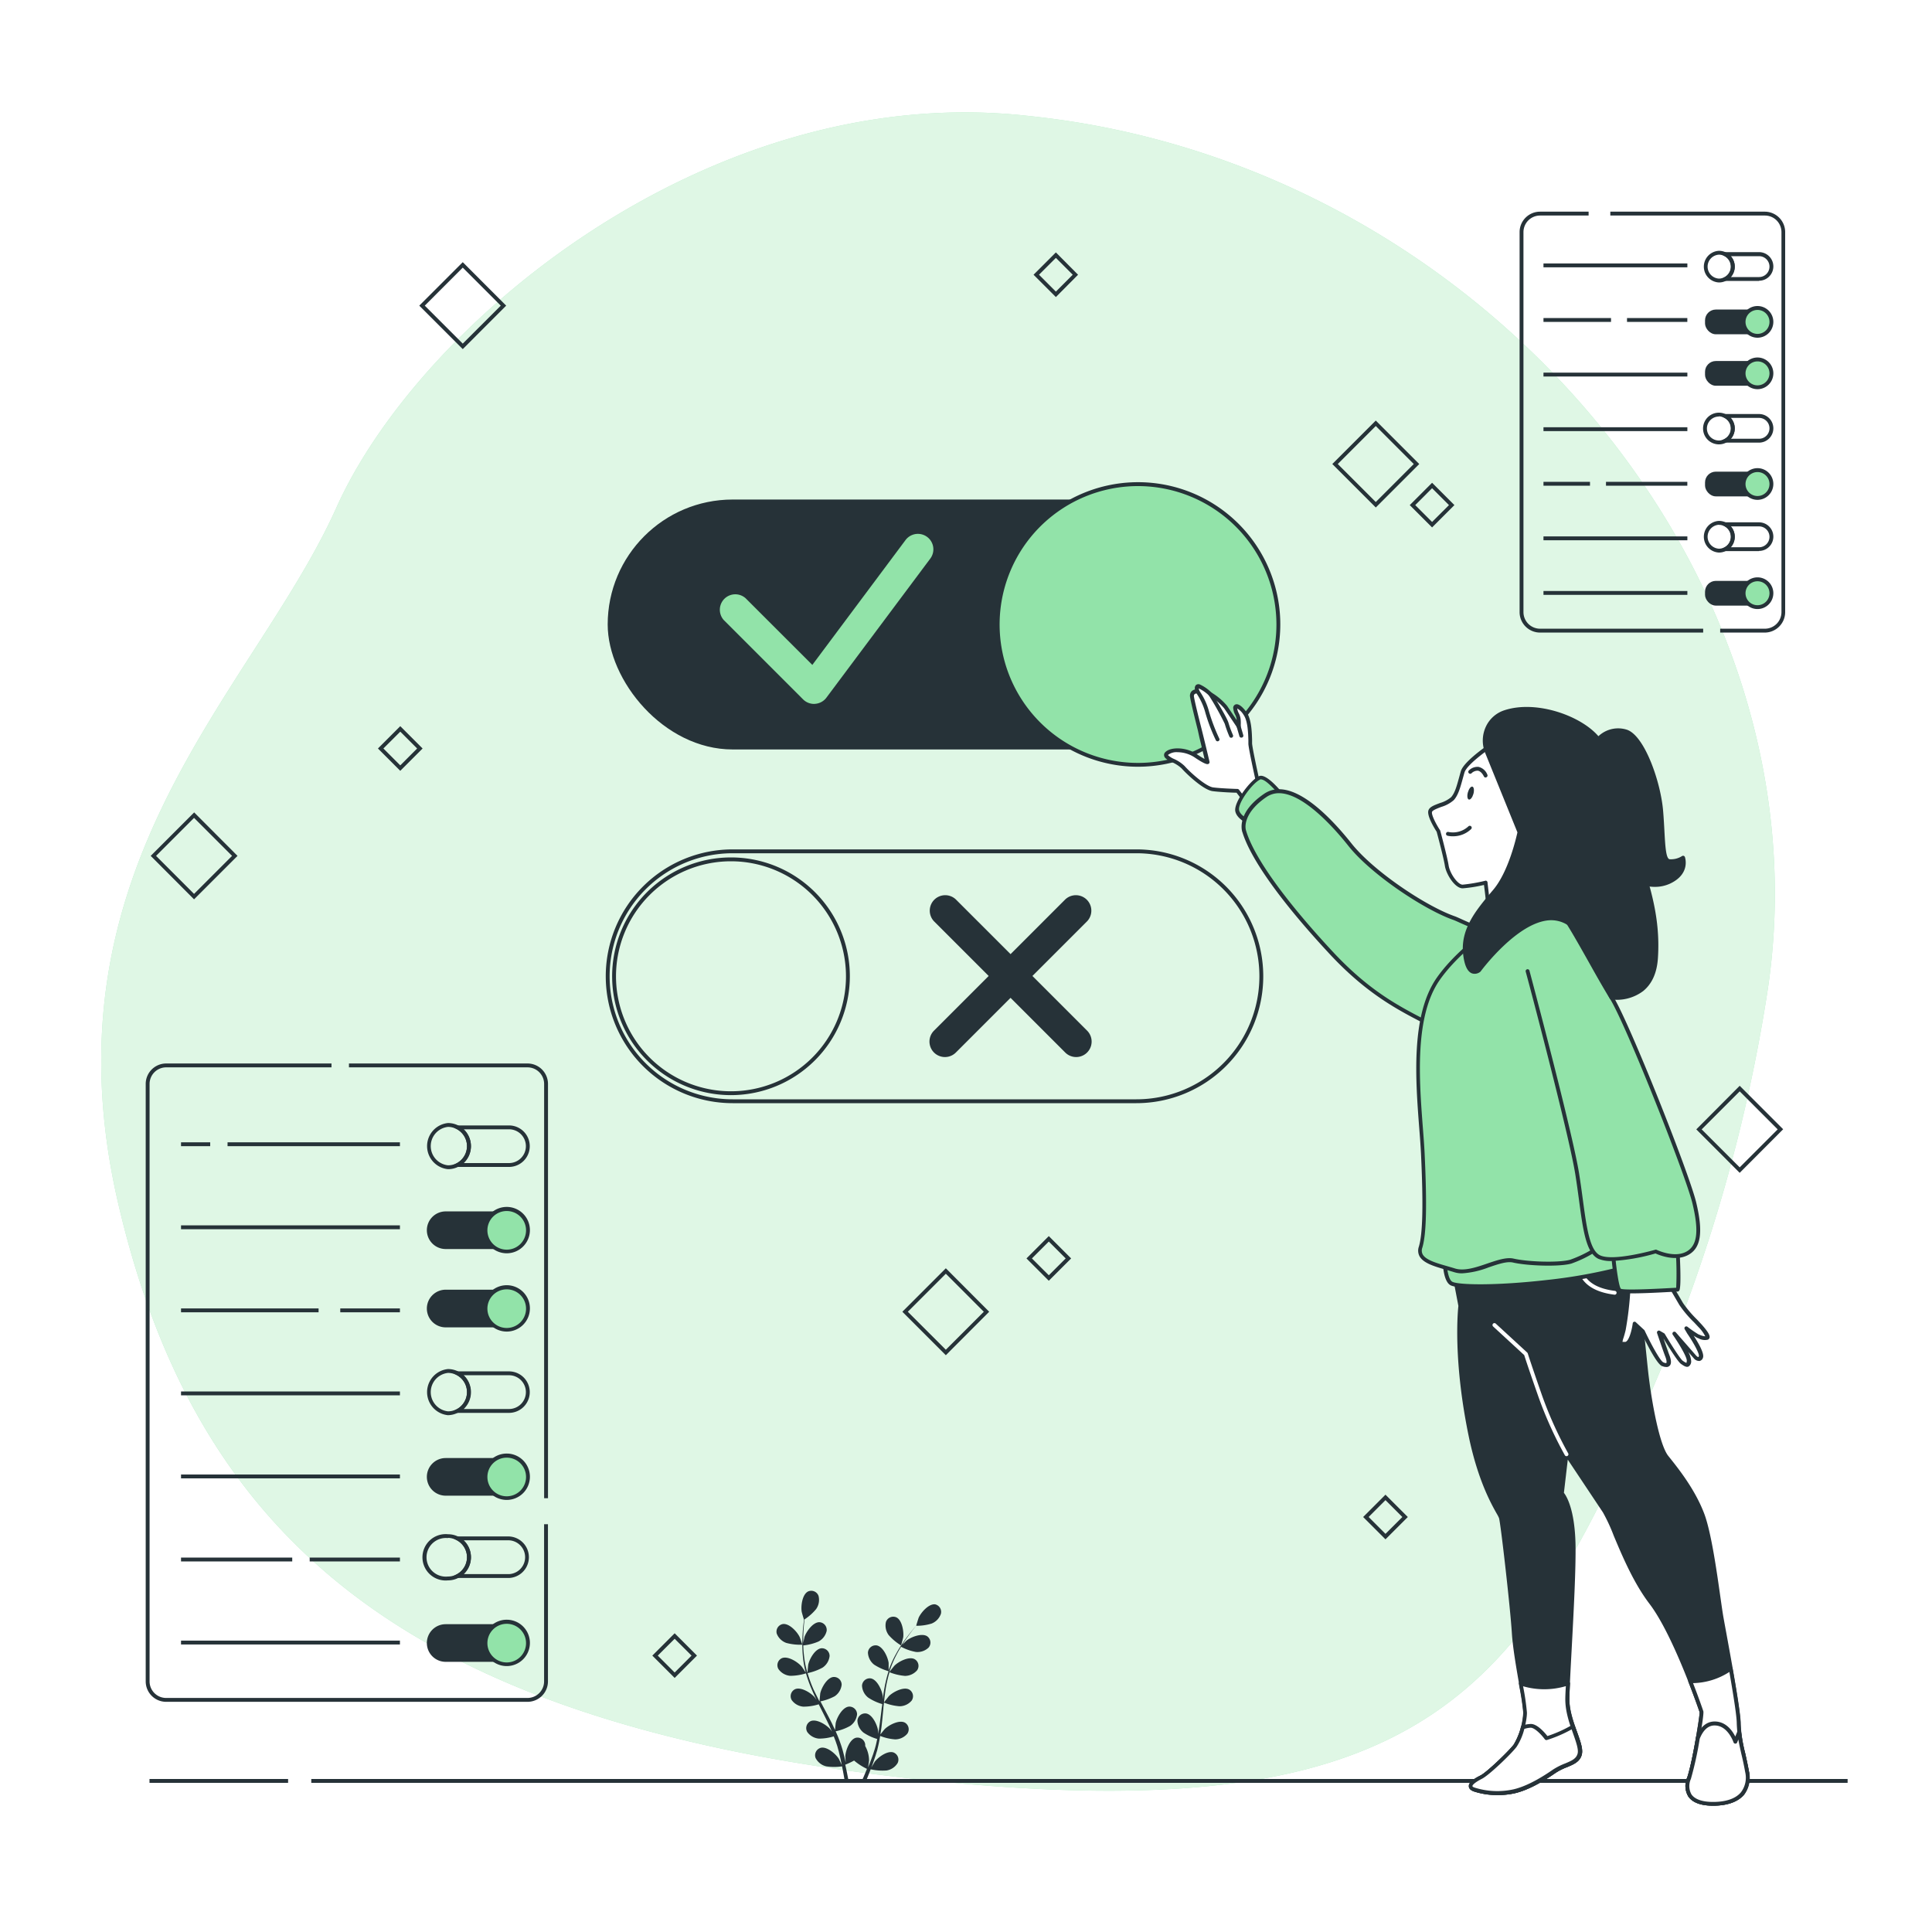<svg class="animated" id="freepik_stories-toggle" xmlns="http://www.w3.org/2000/svg" viewBox="0 0 500 500" version="1.1" xmlns:xlink="http://www.w3.org/1999/xlink" xmlns:svgjs="http://svgjs.com/svgjs"><style>svg#freepik_stories-toggle:not(.animated) .animable {opacity: 0;}svg#freepik_stories-toggle.animated #freepik--button-1--inject-70 {animation: 1.5s Infinite  linear floating;animation-delay: 0s;}svg#freepik_stories-toggle.animated #freepik--Character--inject-70 {animation: 1.5s Infinite  linear wind;animation-delay: 0s;}            @keyframes floating {                0% {                    opacity: 1;                    transform: translateY(0px);                }                50% {                    transform: translateY(-10px);                }                100% {                    opacity: 1;                    transform: translateY(0px);                }            }                    @keyframes wind {                0% {                    transform: rotate( 0deg );                }                25% {                    transform: rotate( 1deg );                }                75% {                    transform: rotate( -1deg );                }            }        </style><g id="freepik--background-simple--inject-70" class="animable" style="transform-origin: 242.764px 246.262px;"><path d="M457.31,257.28C474,150.86,385.17,43.59,268.6,30.27c-1.45-.17-2.9-.32-4.36-.47-81.45-8.09-155.9,54.13-177.18,101.58s-77,92.6-56.35,180.56S107.45,446.75,239,460.62,394.77,436.88,429.69,354.7A420.16,420.16,0,0,0,457.31,257.28Z" style="fill: rgb(146, 227, 169); transform-origin: 242.764px 246.262px;" id="elswhwzb47uz8" class="animable"></path><g id="elpt5et2r7ztr"><path d="M457.31,257.28C474,150.86,385.17,43.59,268.6,30.27c-1.45-.17-2.9-.32-4.36-.47-81.45-8.09-155.9,54.13-177.18,101.58s-77,92.6-56.35,180.56S107.45,446.75,239,460.62,394.77,436.88,429.69,354.7A420.16,420.16,0,0,0,457.31,257.28Z" style="fill: rgb(255, 255, 255); opacity: 0.7; transform-origin: 242.764px 246.262px;" class="animable"></path></g></g><g id="freepik--Floor--inject-70" class="animable" style="transform-origin: 258.425px 460.9px;"><rect x="38.69" y="460.4" width="35.87" height="1" style="fill: rgb(38, 50, 56); transform-origin: 56.625px 460.9px;" id="elopjxgaplri" class="animable"></rect><rect x="80.56" y="460.4" width="397.6" height="1" style="fill: rgb(38, 50, 56); transform-origin: 279.36px 460.9px;" id="elh6ey14z56g" class="animable"></rect></g><g id="freepik--Graphics--inject-70" class="animable" style="transform-origin: 250.24px 249.785px;"><path d="M356.05,131.34,344.8,120.09l11.25-11.25,11.25,11.25Zm-9.84-11.25,9.84,9.83,9.83-9.83-9.83-9.84Z" style="fill: rgb(38, 50, 56); transform-origin: 356.05px 120.09px;" id="elrb8fn1e9vs" class="animable"></path><path d="M119.76,90.35,108.51,79.1l11.25-11.25L131,79.1ZM109.93,79.1l9.83,9.83,9.84-9.83-9.84-9.84Z" style="fill: rgb(38, 50, 56); transform-origin: 119.755px 79.1px;" id="eliy812nsp78n" class="animable"></path><path d="M450.23,303.53,439,292.28,450.23,281l11.25,11.25Zm-9.84-11.25,9.84,9.83,9.83-9.83-9.83-9.84Z" style="fill: rgb(38, 50, 56); transform-origin: 450.24px 292.265px;" id="elh6po8mkq6b6" class="animable"></path><path d="M244.78,350.73l-11.25-11.25,11.25-11.25L256,339.48Zm-9.84-11.25,9.84,9.83,9.83-9.83-9.83-9.84Z" style="fill: rgb(38, 50, 56); transform-origin: 244.765px 339.48px;" id="elb669t5fowd" class="animable"></path><path d="M50.22,232.75,39,221.5l11.25-11.25L61.47,221.5ZM40.39,221.5l9.83,9.84,9.84-9.84-9.84-9.83Z" style="fill: rgb(38, 50, 56); transform-origin: 50.235px 221.5px;" id="elnlo5avvmzfa" class="animable"></path><path d="M103.59,199.49l-5.78-5.78,5.78-5.78,5.78,5.78Zm-4.37-5.78,4.37,4.37,4.36-4.37-4.36-4.36Z" style="fill: rgb(38, 50, 56); transform-origin: 103.59px 193.71px;" id="el6a8p998p00x" class="animable"></path><path d="M370.62,136.5l-5.78-5.78,5.78-5.78,5.78,5.78Zm-4.36-5.78,4.36,4.36,4.37-4.36-4.37-4.37Z" style="fill: rgb(38, 50, 56); transform-origin: 370.62px 130.72px;" id="el6lxoxdfry5p" class="animable"></path><path d="M273.26,76.88l-5.78-5.78,5.78-5.78L279,71.1Zm-4.37-5.78,4.37,4.37,4.36-4.37-4.36-4.36Z" style="fill: rgb(38, 50, 56); transform-origin: 273.24px 71.1px;" id="elc1fjmm58nvl" class="animable"></path><path d="M271.43,331.46l-5.78-5.78,5.78-5.78,5.78,5.78Zm-4.37-5.78,4.37,4.36,4.37-4.36-4.37-4.37Z" style="fill: rgb(38, 50, 56); transform-origin: 271.43px 325.68px;" id="el0va682zxcr6" class="animable"></path><path d="M358.56,398.38l-5.78-5.78,5.78-5.78,5.78,5.78Zm-4.36-5.78,4.36,4.36,4.37-4.36-4.37-4.37Z" style="fill: rgb(38, 50, 56); transform-origin: 358.56px 392.6px;" id="elplju8j0gpz8" class="animable"></path><path d="M174.6,434.25l-5.78-5.78,5.78-5.78,5.78,5.78Zm-4.37-5.78,4.37,4.37,4.37-4.37-4.37-4.36Z" style="fill: rgb(38, 50, 56); transform-origin: 174.6px 428.47px;" id="elxc6572id6f" class="animable"></path></g><g id="freepik--Plants--inject-70" class="animable" style="transform-origin: 222.261px 436.302px;"><path d="M203.5,425.19a14,14,0,0,0,4.14.46s-.63-1.92-.69-2c-.64-1.35-2.68-3.57-4.34-3.35a2,2,0,0,0-1.59,2.48A4.14,4.14,0,0,0,203.5,425.19Z" style="fill: rgb(38, 50, 56); transform-origin: 204.297px 422.973px;" id="elx9ffnq4t4wa" class="animable"></path><path d="M204.51,433.7a13.89,13.89,0,0,0,4.08-.64,33.12,33.12,0,0,0,1.59,4.39c.36.84.74,1.67,1.15,2.49l-.49-.7c-1-1.13-3.53-2.74-5.07-2.08a2,2,0,0,0-.88,2.81,4.12,4.12,0,0,0,3,1.71,13.13,13.13,0,0,0,4-.61l.47.95c.76,1.51,1.52,3,2.23,4.51.25.53.47,1.06.7,1.59-.21-.31-.4-.57-.43-.61-1-1.13-3.53-2.74-5.07-2.08a2,2,0,0,0-.87,2.81,4.14,4.14,0,0,0,3,1.71,12.94,12.94,0,0,0,3.85-.58c.22.55.44,1.1.62,1.64.12.37.26.72.36,1.1s.2.74.31,1.11c.17.72.35,1.45.5,2.15.11.49.2,1,.3,1.43-.24-.53-.74-1.56-.79-1.64-.79-1.26-3.07-3.24-4.69-2.82a2,2,0,0,0-1.3,2.64,4.17,4.17,0,0,0,2.74,2.15,13.67,13.67,0,0,0,4.1,0c.16.77.3,1.53.43,2.25.09.53.18,1,.26,1.53h1q-.15-.82-.33-1.71c-.15-.79-.33-1.63-.53-2.5a18.88,18.88,0,0,0,2.29-1.07,14.62,14.62,0,0,0,3.33,2.15c-.3.73-.59,1.44-.88,2.11l-.46,1h1.11c.08-.21.17-.42.26-.63.3-.75.62-1.55.93-2.37a13.91,13.91,0,0,0,4.09.31,4.1,4.1,0,0,0,2.89-1.93,2,2,0,0,0-1.09-2.74c-1.59-.53-4,1.27-4.89,2.47,0,.07-.54.9-.83,1.43.12-.33.25-.66.38-1,.25-.69.48-1.39.73-2.13.11-.37.22-.74.34-1.11s.19-.77.29-1.16c.22-.91.39-1.83.55-2.77a12.91,12.91,0,0,0,3.88.89,4.14,4.14,0,0,0,3.15-1.48,2,2,0,0,0-.66-2.87c-1.49-.76-4.15.65-5.21,1.7-.07.07-.74.91-1.11,1.38.09-.56.18-1.13.26-1.7.2-1.66.36-3.35.52-5,0-.51.11-1,.16-1.54a13.76,13.76,0,0,0,4,.94,4.12,4.12,0,0,0,3.16-1.47,2,2,0,0,0-.67-2.87c-1.48-.77-4.15.64-5.21,1.7-.08.08-1,1.29-1.28,1.61.12-1.13.25-2.26.42-3.36a34.64,34.64,0,0,1,1-4.42,13.87,13.87,0,0,0,4,.95,4.16,4.16,0,0,0,3.16-1.47,2,2,0,0,0-.67-2.87c-1.49-.77-4.15.64-5.21,1.7-.08.08-1.13,1.38-1.3,1.63,0-.08,0-.17.07-.25a25.08,25.08,0,0,1,1.75-4.18c.38-.75.79-1.44,1.19-2.1a13.13,13.13,0,0,0,3.82,1.34,4.13,4.13,0,0,0,3.3-1.12,2,2,0,0,0-.34-2.92c-1.4-.93-4.2.18-5.37,1.11l-1.08,1.07c.19-.29.38-.6.57-.88.7-1.06,1.41-2,2-2.79.36-.46.7-.86,1-1.24a13.16,13.16,0,0,0,4-.57,4.18,4.18,0,0,0,2.41-2.51A2,2,0,0,0,242,415.2c-1.66-.18-3.64,2.1-4.25,3.46-.05.12-.66,2.06-.63,2.06h0c-.32.36-.65.74-1,1.17-.65.8-1.37,1.71-2.1,2.75a33.73,33.73,0,0,0-2.18,3.48,25,25,0,0,0-1.86,4.19s0,0,0,.06c0-.49,0-1.87,0-2-.19-1.48-1.43-4.23-3.08-4.54a2,2,0,0,0-2.28,1.87,4.19,4.19,0,0,0,1.59,3.1,14.18,14.18,0,0,0,3.75,1.71,36.25,36.25,0,0,0-1.1,4.54c-.16.9-.29,1.8-.41,2.71,0-.42,0-.8,0-.85-.19-1.48-1.43-4.23-3.07-4.54a2,2,0,0,0-2.29,1.87,4.16,4.16,0,0,0,1.59,3.09,13.09,13.09,0,0,0,3.64,1.68c0,.35-.09.7-.13,1-.2,1.68-.4,3.35-.64,5-.08.58-.18,1.15-.29,1.71,0-.37,0-.69,0-.74-.19-1.48-1.43-4.23-3.07-4.53a2,2,0,0,0-2.29,1.86,4.19,4.19,0,0,0,1.59,3.1,12.85,12.85,0,0,0,3.53,1.64c-.12.58-.24,1.15-.38,1.71-.11.37-.19.74-.32,1.11s-.23.74-.35,1.1c-.25.69-.51,1.41-.77,2.07-.18.47-.36.91-.54,1.36.09-.58.25-1.71.25-1.8a7.73,7.73,0,0,0-1-3.74,2.17,2.17,0,0,0,0-.44,2,2,0,0,0-2.42-1.68c-1.61.43-2.64,3.27-2.72,4.76,0,.09.06,1.05.1,1.66-.08-.36-.15-.7-.24-1.06-.17-.71-.36-1.42-.56-2.19-.11-.36-.22-.73-.34-1.1s-.26-.75-.39-1.13c-.32-.88-.68-1.75-1.07-2.62a13.11,13.11,0,0,0,3.73-1.39,4.14,4.14,0,0,0,1.81-3,2,2,0,0,0-2.14-2c-1.66.18-3.1,2.83-3.4,4.29,0,.09-.12,1.17-.16,1.76-.24-.52-.48-1-.73-1.56-.75-1.5-1.55-3-2.34-4.48l-.71-1.37A13.82,13.82,0,0,0,216,439a4.12,4.12,0,0,0,1.82-3,2,2,0,0,0-2.14-2c-1.66.18-3.11,2.83-3.41,4.29,0,.11-.16,1.66-.18,2.05-.52-1-1-2-1.5-3A34.23,34.23,0,0,1,209,433a13.94,13.94,0,0,0,3.89-1.43,4.14,4.14,0,0,0,1.81-3,2,2,0,0,0-2.13-2c-1.67.18-3.11,2.83-3.41,4.29,0,.12-.18,1.78-.18,2.08l-.09-.25a25.17,25.17,0,0,1-.84-4.45c-.1-.83-.14-1.63-.16-2.41a13.2,13.2,0,0,0,3.92-1,4.12,4.12,0,0,0,2.13-2.76,2,2,0,0,0-1.9-2.25c-1.67,0-3.4,2.47-3.86,3.89,0,.08-.19.9-.3,1.49,0-.35,0-.71,0-1.05,0-1.27.08-2.42.16-3.45.05-.58.11-1.11.17-1.6a13.26,13.26,0,0,0,3-2.67,4.13,4.13,0,0,0,.62-3.43,2,2,0,0,0-2.72-1.12c-1.49.77-1.88,3.76-1.63,5.23,0,.13.58,2.08.6,2.07l0,0c-.06.47-.13,1-.19,1.53-.1,1-.2,2.19-.23,3.46a33.84,33.84,0,0,0,.09,4.1,25.87,25.87,0,0,0,.76,4.52.14.14,0,0,1,0,.06c-.26-.42-1-1.55-1.11-1.63-1-1.13-3.53-2.74-5.06-2.08a2,2,0,0,0-.88,2.81A4.15,4.15,0,0,0,204.51,433.7Z" style="fill: rgb(38, 50, 56); transform-origin: 222.38px 436.302px;" id="elbpjgfxb3dnf" class="animable"></path><path d="M233.2,425.84s.53-1.95.55-2.08c.2-1.48-.27-4.46-1.77-5.19a2,2,0,0,0-2.7,1.19,4.14,4.14,0,0,0,.72,3.41A14,14,0,0,0,233.2,425.84Z" style="fill: rgb(38, 50, 56); transform-origin: 231.484px 422.12px;" id="elw1bmx0rkota" class="animable"></path></g><g id="freepik--button-2--inject-70" class="animable" style="transform-origin: 241.85px 252.66px;"><path d="M294.09,285.5H189.61a32.84,32.84,0,1,1,0-65.68H294.09a32.84,32.84,0,1,1,0,65.68ZM189.61,220.82a31.84,31.84,0,1,0,0,63.68H294.09a31.84,31.84,0,1,0,0-63.68Z" style="fill: rgb(38, 50, 56); transform-origin: 241.85px 252.66px;" id="eltdmzgef4dug" class="animable"></path><path d="M189.18,283.42a30.76,30.76,0,1,1,30.76-30.76A30.8,30.8,0,0,1,189.18,283.42Zm0-60.52a29.76,29.76,0,1,0,29.76,29.76A29.79,29.79,0,0,0,189.18,222.9Z" style="fill: rgb(38, 50, 56); transform-origin: 189.18px 252.66px;" id="el0nyfgljw4a0h" class="animable"></path><path d="M267.19,252.58l14.15-14.15a4,4,0,0,0-5.66-5.65l-14.15,14.15-14.15-14.15a4,4,0,0,0-5.66,5.65l14.15,14.15-14.15,14.15a4,4,0,0,0,5.66,5.66l14.15-14.15,14.15,14.15a4,4,0,0,0,5.66-5.66Z" style="fill: rgb(38, 50, 56); transform-origin: 261.529px 252.619px;" id="el3waomz4yq88" class="animable"></path></g><g id="freepik--button-1--inject-70" class="animable" style="transform-origin: 244.305px 161.61px;"><rect x="157.27" y="129.28" width="169.16" height="64.68" rx="32.34" style="fill: rgb(38, 50, 56); transform-origin: 241.85px 161.62px;" id="elc9dqmwuyp45" class="animable"></rect><circle cx="294.53" cy="161.61" r="36.32" style="fill: rgb(146, 227, 169); transform-origin: 294.53px 161.61px;" id="el65hx1t4p9uv" class="animable"></circle><path d="M294.53,198.43a36.82,36.82,0,1,1,36.81-36.82A36.86,36.86,0,0,1,294.53,198.43Zm0-72.63a35.82,35.82,0,1,0,35.81,35.81A35.86,35.86,0,0,0,294.53,125.8Z" style="fill: rgb(38, 50, 56); transform-origin: 294.52px 161.61px;" id="elfokogwo5kf" class="animable"></path><path d="M210.67,182.17a4,4,0,0,1-2.83-1.17l-20.51-20.51a4,4,0,0,1,5.65-5.65l17.25,17.24,24.12-32.31a4,4,0,0,1,6.41,4.79l-26.89,36a4,4,0,0,1-2.92,1.59Z" style="fill: rgb(146, 227, 169); transform-origin: 213.924px 160.169px;" id="elaxdf7mskt25" class="animable"></path></g><g id="freepik--menu-2--inject-70" class="animable" style="transform-origin: 427.635px 109.245px;"><path d="M456.75,163.71H445.18v-1h11.57a4.3,4.3,0,0,0,4.29-4.3V60.07a4.29,4.29,0,0,0-4.29-4.29h-40v-1h40A5.29,5.29,0,0,1,462,60.07v98.34A5.3,5.3,0,0,1,456.75,163.71Z" style="fill: rgb(38, 50, 56); transform-origin: 439.375px 109.245px;" id="elmmpw77xn7nk" class="animable"></path><path d="M440.78,163.71H398.56a5.3,5.3,0,0,1-5.29-5.3V60.07a5.29,5.29,0,0,1,5.29-5.29h12.57v1H398.56a4.3,4.3,0,0,0-4.29,4.29v98.34a4.3,4.3,0,0,0,4.29,4.3h42.22Z" style="fill: rgb(38, 50, 56); transform-origin: 417.025px 109.245px;" id="elermfsis0bkv" class="animable"></path><rect x="399.45" y="68.18" width="37.24" height="1" style="fill: rgb(38, 50, 56); transform-origin: 418.07px 68.68px;" id="elxe6lozpcsdj" class="animable"></rect><rect x="421.07" y="82.31" width="15.61" height="1" style="fill: rgb(38, 50, 56); transform-origin: 428.875px 82.81px;" id="elesc4bevbik" class="animable"></rect><rect x="399.45" y="82.31" width="17.48" height="1" style="fill: rgb(38, 50, 56); transform-origin: 408.19px 82.81px;" id="el4xbo4p597bd" class="animable"></rect><rect x="441.26" y="80.11" width="16.75" height="6.4" rx="2.8" style="fill: rgb(38, 50, 56); transform-origin: 449.635px 83.31px;" id="elna3xobczmfq" class="animable"></rect><path d="M458.44,83.31a3.6,3.6,0,1,0-3.59,3.59A3.6,3.6,0,0,0,458.44,83.31Z" style="fill: rgb(146, 227, 169); transform-origin: 454.84px 83.3px;" id="elbznnbwfytz4" class="animable"></path><path d="M454.85,87.4a4.1,4.1,0,1,1,4.09-4.09A4.1,4.1,0,0,1,454.85,87.4Zm0-7.19a3.1,3.1,0,1,0,3.09,3.1A3.1,3.1,0,0,0,454.85,80.21Z" style="fill: rgb(38, 50, 56); transform-origin: 454.84px 83.3px;" id="el37i20f4vakk" class="animable"></path><rect x="441.26" y="93.43" width="16.75" height="6.4" rx="2.8" style="fill: rgb(38, 50, 56); transform-origin: 449.635px 96.63px;" id="el36fgj4e8ohh" class="animable"></rect><path d="M458.44,96.63a3.6,3.6,0,1,0-3.59,3.59A3.6,3.6,0,0,0,458.44,96.63Z" style="fill: rgb(146, 227, 169); transform-origin: 454.84px 96.62px;" id="elbdfaj3wziy9" class="animable"></path><path d="M454.85,100.72a4.1,4.1,0,1,1,4.09-4.09A4.1,4.1,0,0,1,454.85,100.72Zm0-7.19a3.1,3.1,0,1,0,3.09,3.1A3.1,3.1,0,0,0,454.85,93.53Z" style="fill: rgb(38, 50, 56); transform-origin: 454.84px 96.62px;" id="el4cyzbid5r62" class="animable"></path><rect x="441.26" y="122.06" width="16.75" height="6.4" rx="2.8" style="fill: rgb(38, 50, 56); transform-origin: 449.635px 125.26px;" id="el9n2jxk8k7zf" class="animable"></rect><path d="M458.44,125.26a3.6,3.6,0,1,0-3.59,3.6A3.59,3.59,0,0,0,458.44,125.26Z" style="fill: rgb(146, 227, 169); transform-origin: 454.84px 125.26px;" id="elvle1p9ha0tq" class="animable"></path><path d="M454.85,129.36a4.1,4.1,0,1,1,4.09-4.1A4.11,4.11,0,0,1,454.85,129.36Zm0-7.19a3.1,3.1,0,1,0,3.09,3.09A3.1,3.1,0,0,0,454.85,122.17Z" style="fill: rgb(38, 50, 56); transform-origin: 454.84px 125.26px;" id="el9fpz5t34pxi" class="animable"></path><rect x="441.26" y="150.33" width="16.75" height="6.4" rx="2.8" style="fill: rgb(38, 50, 56); transform-origin: 449.635px 153.53px;" id="elcs9tl6x9d4w" class="animable"></rect><path d="M458.44,153.53a3.6,3.6,0,1,0-3.59,3.59A3.6,3.6,0,0,0,458.44,153.53Z" style="fill: rgb(146, 227, 169); transform-origin: 454.84px 153.52px;" id="el9c6vw3w2vyl" class="animable"></path><path d="M454.85,157.62a4.1,4.1,0,1,1,4.09-4.09A4.1,4.1,0,0,1,454.85,157.62Zm0-7.19a3.1,3.1,0,1,0,3.09,3.1A3.1,3.1,0,0,0,454.85,150.43Z" style="fill: rgb(38, 50, 56); transform-origin: 454.84px 153.52px;" id="elqtxxvj8jju" class="animable"></path><path d="M455.24,72.7H444.4l1.86-.94a3.09,3.09,0,0,0,0-5.51l-1.86-1h10.84a3.7,3.7,0,0,1,3.7,3.7,3.7,3.7,0,0,1-3.7,3.7Zm-7.31-1h7.31a2.7,2.7,0,0,0,0-5.4h-7.31a4.08,4.08,0,0,1,0,5.4Z" style="fill: rgb(38, 50, 56); transform-origin: 451.67px 68.975px;" id="elsvw22qyun8" class="animable"></path><path d="M444.85,73.1a4.1,4.1,0,0,1,0-8.19,4,4,0,0,1,1.87.45,4.09,4.09,0,0,1,0,7.29A4,4,0,0,1,444.85,73.1Zm0-7.19a3.1,3.1,0,0,0,0,6.19,3,3,0,0,0,1.4-.34,3.09,3.09,0,0,0,0-5.51A3,3,0,0,0,444.85,65.91Z" style="fill: rgb(38, 50, 56); transform-origin: 444.954px 69.005px;" id="el5m32ys7cue" class="animable"></path><path d="M455.24,114.55H444.4l1.86-.94a3.09,3.09,0,0,0,0-5.51l-1.86-.95h10.84a3.7,3.7,0,0,1,3.7,3.7,3.7,3.7,0,0,1-3.7,3.7Zm-7.31-1h7.31a2.7,2.7,0,0,0,0-5.4h-7.31a4.08,4.08,0,0,1,0,5.4Z" style="fill: rgb(38, 50, 56); transform-origin: 451.67px 110.85px;" id="el9qrjiifaef" class="animable"></path><path d="M444.85,115a4.1,4.1,0,0,1,0-8.2,4,4,0,0,1,1.87.46,4.09,4.09,0,0,1,0,7.29A4,4,0,0,1,444.85,115Zm0-7.2a3.1,3.1,0,0,0,0,6.2,3,3,0,0,0,1.4-.34,3.09,3.09,0,0,0,0-5.51A3,3,0,0,0,444.85,107.75Z" style="fill: rgb(38, 50, 56); transform-origin: 444.855px 110.9px;" id="el5jujdmiuzsp" class="animable"></path><path d="M455.24,142.63H444.4l1.86-.94a3.09,3.09,0,0,0,0-5.51l-1.86-1h10.84a3.7,3.7,0,0,1,3.7,3.7,3.7,3.7,0,0,1-3.7,3.7Zm-7.31-1h7.31a2.7,2.7,0,0,0,0-5.4h-7.31a4.08,4.08,0,0,1,0,5.4Z" style="fill: rgb(38, 50, 56); transform-origin: 451.67px 138.905px;" id="el0csfdc7k1jk" class="animable"></path><path d="M444.85,143a4.1,4.1,0,0,1,0-8.19,4,4,0,0,1,1.87.45,4.09,4.09,0,0,1,0,7.29A4,4,0,0,1,444.85,143Zm0-7.19a3.1,3.1,0,0,0,0,6.19,3,3,0,0,0,1.4-.34,3.09,3.09,0,0,0,0-5.51A3,3,0,0,0,444.85,135.84Z" style="fill: rgb(38, 50, 56); transform-origin: 444.954px 138.905px;" id="elqhenjipv3a" class="animable"></path><rect x="399.45" y="96.44" width="37.24" height="1" style="fill: rgb(38, 50, 56); transform-origin: 418.07px 96.94px;" id="el86krw8kqkd4" class="animable"></rect><rect x="399.45" y="110.57" width="37.24" height="1" style="fill: rgb(38, 50, 56); transform-origin: 418.07px 111.07px;" id="elxxqvjz072b9" class="animable"></rect><rect x="415.63" y="124.7" width="21.05" height="1" style="fill: rgb(38, 50, 56); transform-origin: 426.155px 125.2px;" id="elg67d633v7ea" class="animable"></rect><rect x="399.45" y="124.7" width="12.04" height="1" style="fill: rgb(38, 50, 56); transform-origin: 405.47px 125.2px;" id="elfouwnljnc7" class="animable"></rect><rect x="399.45" y="138.82" width="37.24" height="1" style="fill: rgb(38, 50, 56); transform-origin: 418.07px 139.32px;" id="el613n6ohaqr" class="animable"></rect><rect x="399.45" y="152.95" width="37.24" height="1" style="fill: rgb(38, 50, 56); transform-origin: 418.07px 153.45px;" id="el7cqqgxijbll" class="animable"></rect></g><g id="freepik--menu-1--inject-70" class="animable" style="transform-origin: 89.765px 357.83px;"><path d="M136.53,440.43H43a5.29,5.29,0,0,1-5.29-5.29V280.52A5.3,5.3,0,0,1,43,275.23H85.79v1H43a4.3,4.3,0,0,0-4.29,4.29V435.14A4.29,4.29,0,0,0,43,439.43h93.52a4.3,4.3,0,0,0,4.29-4.29V394.46h1v40.68A5.29,5.29,0,0,1,136.53,440.43Z" style="fill: rgb(38, 50, 56); transform-origin: 89.76px 357.83px;" id="el00hsjo6lfr71" class="animable"></path><path d="M141.82,387.73h-1V280.52a4.3,4.3,0,0,0-4.29-4.29H90.31v-1h46.22a5.3,5.3,0,0,1,5.29,5.29Z" style="fill: rgb(38, 50, 56); transform-origin: 116.065px 331.48px;" id="elfym5sb8px6n" class="animable"></path><rect x="58.89" y="295.63" width="44.61" height="1" style="fill: rgb(38, 50, 56); transform-origin: 81.195px 296.13px;" id="elwpjf5uhzq" class="animable"></rect><rect x="46.85" y="295.63" width="7.55" height="1" style="fill: rgb(38, 50, 56); transform-origin: 50.625px 296.13px;" id="ela1xz1c4lvit" class="animable"></rect><rect x="46.85" y="317.12" width="56.65" height="1" style="fill: rgb(38, 50, 56); transform-origin: 75.175px 317.62px;" id="elrvn5qigyp7s" class="animable"></rect><path d="M131.07,313.51H115.34a4.87,4.87,0,0,0-4.87,4.87h0a4.87,4.87,0,0,0,4.87,4.87h15.73a4.87,4.87,0,0,0,4.87-4.87h0A4.87,4.87,0,0,0,131.07,313.51Z" style="fill: rgb(38, 50, 56); transform-origin: 123.205px 318.38px;" id="elw7g9vrh9j5" class="animable"></path><path d="M136.61,318.38a5.47,5.47,0,1,0-5.47,5.47A5.47,5.47,0,0,0,136.61,318.38Z" style="fill: rgb(146, 227, 169); transform-origin: 131.14px 318.38px;" id="elemkwryyie1" class="animable"></path><path d="M131.14,324.35a6,6,0,1,1,6-6A6,6,0,0,1,131.14,324.35Zm0-10.94a5,5,0,1,0,5,5A5,5,0,0,0,131.14,313.41Z" style="fill: rgb(38, 50, 56); transform-origin: 131.14px 318.35px;" id="el4uoqokfv4br" class="animable"></path><path d="M131.07,333.77H115.34a4.88,4.88,0,0,0-4.87,4.88h0a4.87,4.87,0,0,0,4.87,4.87h15.73a4.87,4.87,0,0,0,4.87-4.87h0A4.88,4.88,0,0,0,131.07,333.77Z" style="fill: rgb(38, 50, 56); transform-origin: 123.205px 338.645px;" id="el5dvnvty5srn" class="animable"></path><circle cx="131.14" cy="338.65" r="5.47" style="fill: rgb(146, 227, 169); transform-origin: 131.14px 338.65px;" id="ele9db2zyfxyk" class="animable"></circle><path d="M131.14,344.61a6,6,0,1,1,6-6A6,6,0,0,1,131.14,344.61Zm0-10.93a5,5,0,1,0,5,5A5,5,0,0,0,131.14,333.68Z" style="fill: rgb(38, 50, 56); transform-origin: 131.14px 338.61px;" id="elfb6dpir76kj" class="animable"></path><path d="M131.07,377.34H115.34a4.87,4.87,0,0,0-4.87,4.87h0a4.87,4.87,0,0,0,4.87,4.87h15.73a4.87,4.87,0,0,0,4.87-4.87h0A4.87,4.87,0,0,0,131.07,377.34Z" style="fill: rgb(38, 50, 56); transform-origin: 123.205px 382.21px;" id="elvefecgs0m1" class="animable"></path><path d="M136.61,382.21a5.47,5.47,0,1,0-5.47,5.47A5.47,5.47,0,0,0,136.61,382.21Z" style="fill: rgb(146, 227, 169); transform-origin: 131.14px 382.21px;" id="elw69fj6d3lm" class="animable"></path><path d="M131.14,388.18a6,6,0,1,1,6-6A6,6,0,0,1,131.14,388.18Zm0-10.94a5,5,0,1,0,5,5A5,5,0,0,0,131.14,377.24Z" style="fill: rgb(38, 50, 56); transform-origin: 131.14px 382.18px;" id="elovkt00s2j6" class="animable"></path><path d="M131.07,420.34H115.34a4.87,4.87,0,0,0-4.87,4.87h0a4.87,4.87,0,0,0,4.87,4.87h15.73a4.87,4.87,0,0,0,4.87-4.87h0A4.87,4.87,0,0,0,131.07,420.34Z" style="fill: rgb(38, 50, 56); transform-origin: 123.205px 425.21px;" id="elkdg9v0fgjfo" class="animable"></path><circle cx="131.14" cy="425.21" r="5.47" style="fill: rgb(146, 227, 169); transform-origin: 131.14px 425.21px;" id="elmaaqho7od8" class="animable"></circle><path d="M131.14,431.18a6,6,0,1,1,6-6A6,6,0,0,1,131.14,431.18Zm0-10.94a5,5,0,1,0,5,5A5,5,0,0,0,131.14,420.24Z" style="fill: rgb(38, 50, 56); transform-origin: 131.14px 425.18px;" id="elbtzjqyiwqbd" class="animable"></path><path d="M131.73,302h-15.4l1.86-.94a5,5,0,0,0,0-8.85l-1.86-.95h15.4a5.37,5.37,0,1,1,0,10.74ZM120,301h11.73a4.37,4.37,0,0,0,4.37-4.37,4.37,4.37,0,0,0-4.37-4.37H120a6,6,0,0,1,0,8.74Z" style="fill: rgb(38, 50, 56); transform-origin: 126.72px 296.63px;" id="el0kr7at4gb25h" class="animable"></path><path d="M115.93,302.58a6,6,0,0,1,0-11.94,5.88,5.88,0,0,1,2.72.66,6,6,0,0,1,0,10.63A5.8,5.8,0,0,1,115.93,302.58Zm0-10.94a5,5,0,0,0,0,9.94,4.76,4.76,0,0,0,2.25-.54,5,5,0,0,0,0-8.85A4.84,4.84,0,0,0,115.93,291.64Z" style="fill: rgb(38, 50, 56); transform-origin: 116.198px 296.61px;" id="el4qrn3rx754" class="animable"></path><path d="M131.73,365.65h-15.4l1.86-.94a5,5,0,0,0,0-8.85l-1.86-.95h15.4a5.37,5.37,0,0,1,0,10.74Zm-11.73-1h11.73a4.37,4.37,0,0,0,4.37-4.37,4.37,4.37,0,0,0-4.37-4.37H120a6,6,0,0,1,0,8.74Z" style="fill: rgb(38, 50, 56); transform-origin: 126.715px 360.28px;" id="ell1ebnbdvhpe" class="animable"></path><path d="M115.93,366.25a6,6,0,0,1,0-11.94,5.88,5.88,0,0,1,2.72.66,6,6,0,0,1-2.72,11.28Zm0-10.94a5,5,0,0,0,0,9.94,4.88,4.88,0,0,0,2.25-.54,5,5,0,0,0,0-8.85A4.84,4.84,0,0,0,115.93,355.31Z" style="fill: rgb(38, 50, 56); transform-origin: 116.166px 360.28px;" id="el0k066nywanli" class="animable"></path><path d="M131.73,408.38h-15.4l1.86-.95a5,5,0,0,0,0-8.85l-1.86-.95h15.4a5.38,5.38,0,0,1,0,10.75Zm-11.73-1h11.73a4.38,4.38,0,0,0,0-8.75H120a6,6,0,0,1,0,8.75Z" style="fill: rgb(38, 50, 56); transform-origin: 126.604px 403.005px;" id="eljj9k7eev96q" class="animable"></path><path d="M115.93,409a6,6,0,1,1,0-11.94,5.87,5.87,0,0,1,2.72.65,6,6,0,0,1,0,10.63A5.81,5.81,0,0,1,115.93,409Zm0-10.94a5,5,0,1,0,0,9.94,4.77,4.77,0,0,0,2.25-.55,5,5,0,0,0,0-8.85A4.83,4.83,0,0,0,115.93,398Z" style="fill: rgb(38, 50, 56); transform-origin: 115.598px 403.03px;" id="el6o6pm82gpad" class="animable"></path><rect x="88.06" y="338.62" width="15.44" height="1" style="fill: rgb(38, 50, 56); transform-origin: 95.78px 339.12px;" id="el9xlavnu3jyd" class="animable"></rect><rect x="46.85" y="338.62" width="35.6" height="1" style="fill: rgb(38, 50, 56); transform-origin: 64.65px 339.12px;" id="elzvvyb1eqlrp" class="animable"></rect><rect x="46.85" y="360.11" width="56.65" height="1" style="fill: rgb(38, 50, 56); transform-origin: 75.175px 360.61px;" id="el6srcvoqlh8h" class="animable"></rect><rect x="46.85" y="381.6" width="56.65" height="1" style="fill: rgb(38, 50, 56); transform-origin: 75.175px 382.1px;" id="el2tckil860wi" class="animable"></rect><rect x="80.15" y="403.1" width="23.35" height="1" style="fill: rgb(38, 50, 56); transform-origin: 91.825px 403.6px;" id="el2b3t4a3m40s" class="animable"></rect><rect x="46.85" y="403.1" width="28.78" height="1" style="fill: rgb(38, 50, 56); transform-origin: 61.24px 403.6px;" id="elzmyciwe005" class="animable"></rect><rect x="46.85" y="424.59" width="56.65" height="1" style="fill: rgb(38, 50, 56); transform-origin: 75.175px 425.09px;" id="elhxwtgmkkkyi" class="animable"></rect></g><g id="freepik--Character--inject-70" class="animable" style="transform-origin: 377.049px 322.189px;"><path d="M312.46,197.18s-.4.16-3-1.59-6.32-1.79-7.48-.61,2.74,1.89,4.23,3.58,5.6,5.41,7.68,5.69,6.37.4,6.37.4,17.79,23.08,18.22,23.32,7.85-10.44,7.85-10.44l-20.88-15.7s-1.77-7.87-1.87-9.38,0-5.79-1.34-7.77-2.64-2.44-2.57-1.34.81,1.73.88,2.83a10.25,10.25,0,0,1,0,1.79s-2.29-3.43-3.36-5a16,16,0,0,0-3.94-3.32,10.89,10.89,0,0,0-2.89-2c-1.13-.34-.47,1.27-.47,1.27s-1.66-.17-1.42,1.47,1.92,8.14,2.49,10.44S312.46,197.18,312.46,197.18Z" style="fill: rgb(255, 255, 255); transform-origin: 324.049px 202.783px;" id="elq9ocd5xaqo" class="animable"></path><path d="M338.46,228.49a.45.45,0,0,1-.23-.08c-.34-.2-6.47-8-18.22-23.26-.94,0-4.35-.16-6.18-.4-2.42-.32-6.77-4.47-8-5.86a8.74,8.74,0,0,0-2.46-1.61c-1.11-.56-2-1-2.1-1.72a1,1,0,0,1,.34-.93c1.32-1.34,5.33-1.35,8.12.54a19.65,19.65,0,0,0,2,1.24c-.31-1.33-.91-3.85-1.31-5.49L310,189c-.72-2.89-1.81-7.25-2-8.57a1.74,1.74,0,0,1,.38-1.52,1.7,1.7,0,0,1,.88-.47,1.25,1.25,0,0,1,.2-1.1,1,1,0,0,1,1.06-.2,10.32,10.32,0,0,1,3,2.09,15.78,15.78,0,0,1,4.05,3.44l2.48,3.69c0-.05,0-.1,0-.16a3.66,3.66,0,0,0-.39-1.24,4.38,4.38,0,0,1-.49-1.59.93.93,0,0,1,.58-1.06c1.08-.38,2.5,1.5,2.9,2.09,1.23,1.76,1.33,5.08,1.39,7.07,0,.37,0,.7,0,.94.09,1.33,1.55,8,1.81,9.13l20.74,15.59a.51.51,0,0,1,.11.69C340.21,227.22,339,228.49,338.46,228.49Zm-33.73-33.82a3.57,3.57,0,0,0-2.39.66.29.29,0,0,0-.07.09,5.43,5.43,0,0,0,1.57,1,9.4,9.4,0,0,1,2.75,1.84c1.54,1.75,5.54,5.28,7.37,5.52,2,.27,6.27.4,6.31.4a.51.51,0,0,1,.38.2c6.49,8.41,16.12,20.83,17.89,23,1-1.09,4.22-5.52,7.1-9.66l-20.5-15.41a.47.47,0,0,1-.18-.29c-.08-.32-1.77-7.93-1.88-9.46,0-.26,0-.59,0-1-.06-1.88-.16-5-1.22-6.53a4.88,4.88,0,0,0-1.66-1.68h0a3.35,3.35,0,0,0,.4,1.24,4.5,4.5,0,0,1,.48,1.6,11.83,11.83,0,0,1,0,1.89.51.51,0,0,1-.92.21s-2.29-3.43-3.36-5a15.23,15.23,0,0,0-3.78-3.17l-.09-.07a9.63,9.63,0,0,0-2.69-1.89h0a2.25,2.25,0,0,0,.15.61.48.48,0,0,1-.06.49.51.51,0,0,1-.45.2,1.07,1.07,0,0,0-.75.21.81.81,0,0,0-.12.69c.19,1.26,1.27,5.6,2,8.47l.48,1.93c.57,2.3,1.53,6.37,1.53,6.37a.51.51,0,0,1-.3.58c-.2.08-.65.27-3.47-1.64A8.16,8.16,0,0,0,304.73,194.67Z" style="fill: rgb(38, 50, 56); transform-origin: 324.022px 202.779px;" id="elueqetqt6j9" class="animable"></path><path d="M315.11,191.85a.48.48,0,0,1-.45-.28,44.82,44.82,0,0,1-2.7-7.07,16.44,16.44,0,0,0-2.48-5.3.49.49,0,0,1,.08-.7.49.49,0,0,1,.7.08,16.86,16.86,0,0,1,2.66,5.66,48,48,0,0,0,2.63,6.9.48.48,0,0,1-.23.66A.41.41,0,0,1,315.11,191.85Z" style="fill: rgb(38, 50, 56); transform-origin: 312.486px 185.119px;" id="elf0kwl6t7tml" class="animable"></path><path d="M318.63,190.93a.49.49,0,0,1-.46-.3,28.18,28.18,0,0,1-1.2-3.3,70,70,0,0,0-4.17-7.44.5.5,0,0,1,.16-.68.49.49,0,0,1,.69.16c.4.64,3.91,6.32,4.28,7.7a26.75,26.75,0,0,0,1.16,3.16.5.5,0,0,1-.26.66A.51.51,0,0,1,318.63,190.93Z" style="fill: rgb(38, 50, 56); transform-origin: 315.93px 185.03px;" id="elj6eff9rxsnk" class="animable"></path><path d="M321.24,190.9a.51.51,0,0,1-.48-.36l-.71-2.44a.5.5,0,1,1,1-.28l.71,2.44a.5.5,0,0,1-.34.62Z" style="fill: rgb(38, 50, 56); transform-origin: 320.905px 189.17px;" id="elyufendzuu7" class="animable"></path><path d="M333.65,208.29s-5.52-7.84-7.6-7-6.35,6.48-5.85,8.59,4.14,3.29,4.14,3.29Z" style="fill: rgb(146, 227, 169); transform-origin: 326.905px 207.198px;" id="elugp5em6eu5" class="animable"></path><path d="M324.34,213.69l-.16,0c-.16,0-3.92-1.3-4.47-3.66s4-8.27,6.15-9.17,6.85,5.25,8.2,7.17a.47.47,0,0,1,.07.4.49.49,0,0,1-.25.33l-9.31,4.9A.59.59,0,0,1,324.34,213.69Zm2.09-12a.41.41,0,0,0-.19,0c-2,.8-6,6.21-5.56,8,.33,1.41,2.56,2.49,3.62,2.87l8.61-4.53C330.55,204.86,327.61,201.73,326.43,201.73Z" style="fill: rgb(38, 50, 56); transform-origin: 326.906px 207.231px;" id="elkeh9cwbtft" class="animable"></path><path d="M398.52,239.68s-6.79-.27-10.27,1-9.84-2.37-12-3.13c-7.44-2.62-21-11.62-26.87-19-7.22-9.07-16.17-16.73-22-12.78s-5.9,7.89-5.45,9.28,2.69,10.12,22.41,31.34C354.17,257,362.12,261,369.5,264.79S385,272.33,385,272.33Z" style="fill: rgb(146, 227, 169); transform-origin: 360.142px 238.518px;" id="elbvaumdzba9b" class="animable"></path><path d="M385,272.83a.5.5,0,0,1-.21-.05c-.08,0-8.19-3.79-15.51-7.54l-.32-.17c-7.14-3.67-15.24-7.82-24.93-18.26-12.34-13.27-20.32-24.41-22.47-31.36l-.06-.16c-.16-.51-1.38-5.07,5.65-9.85s17.18,6,22.64,12.87c5.77,7.25,19.3,16.22,26.65,18.8.49.17,1.16.48,1.95.84,2.68,1.21,7.15,3.24,9.69,2.3,3.54-1.33,10.19-1.08,10.47-1.07a.49.49,0,0,1,.41.23.53.53,0,0,1,0,.46l-13.54,32.65a.44.44,0,0,1-.28.27A.39.39,0,0,1,385,272.83Zm-54-67.55a5.65,5.65,0,0,0-3.26,1c-5.22,3.55-5.76,7.15-5.25,8.71l.05.17c2.11,6.81,10,17.81,22.25,31,9.58,10.31,17.24,14.24,24.65,18.05l.33.17c6.28,3.22,13.16,6.45,15,7.31l13-31.5c-1.82,0-6.67,0-9.36,1-2.92,1.09-7.45-1-10.45-2.32-.77-.35-1.43-.65-1.87-.81-7.48-2.62-21.23-11.74-27.1-19.11C345.43,214.45,337.34,205.28,331,205.28Z" style="fill: rgb(38, 50, 56); transform-origin: 360.166px 238.543px;" id="el4rx7okqwlq6" class="animable"></path><path d="M387.94,191.49s-8.57,5.44-9.4,8.24-1.32,5.44-2.64,6.92-5.44,2-5.76,3.3,2.14,5.11,2.14,5.11,1.81,6.76,2.14,8.9,2.47,5.44,4.12,5.44a42.79,42.79,0,0,0,5.94-1s1.15,8.9,1,11.87-.5,3.46,1.15,3.46,8.08-4.62,8.74-5.11,2.3-12.86,3.62-17.47.66-18.79-2.14-23.41S390.25,190.17,387.94,191.49Z" style="fill: rgb(255, 255, 255); transform-origin: 384.878px 217.452px;" id="elrnxsxi723cl" class="animable"></path><path d="M386.62,244.24a1.89,1.89,0,0,1-1.46-.42c-.41-.45-.37-1.1-.27-2.4,0-.34.05-.73.08-1.17a103.3,103.3,0,0,0-.92-11.23,36.19,36.19,0,0,1-5.51.88c-2,0-4.27-3.6-4.61-5.86-.31-2-1.91-8-2.12-8.78-.51-.79-2.51-4-2.16-5.43.24-1,1.52-1.44,3-2a8.07,8.07,0,0,0,2.88-1.5c1-1.1,1.48-2.94,2.07-5.07.15-.55.3-1.1.46-1.66.86-2.9,8.72-8,9.61-8.53h0c2.48-1.41,6.42,1.23,9.58,6.44,2.87,4.74,3.56,19,2.19,23.8-.63,2.21-1.35,6.28-2,9.87-1.13,6.38-1.4,7.55-1.82,7.87C395.59,239.08,388.59,244.24,386.62,244.24Zm-2.14-16.33a.47.47,0,0,1,.28.09.5.5,0,0,1,.21.35c0,.36,1.16,9,1,12,0,.45,0,.84-.08,1.19a4.41,4.41,0,0,0,0,1.64s.15.1.72.1c1.24,0,6.54-3.58,8.44-5,.22-.4.87-4,1.43-7.24.64-3.61,1.37-7.71,2-10,1.29-4.51.62-18.54-2.09-23s-6.29-7.18-8.21-6.1c-2.35,1.5-8.55,5.81-9.18,8-.16.56-.31,1.1-.46,1.64-.62,2.25-1.15,4.2-2.28,5.47a8.56,8.56,0,0,1-3.27,1.78c-1,.39-2.28.87-2.39,1.31-.19.76,1.1,3.22,2.08,4.72a.59.59,0,0,1,.06.14c.08.28,1.83,6.81,2.16,8.95s2.39,5,3.62,5a42.15,42.15,0,0,0,5.82-1Z" style="fill: rgb(38, 50, 56); transform-origin: 384.864px 217.475px;" id="elsdykgo6wq4" class="animable"></path><path d="M376,216.43a5.7,5.7,0,0,1-1.4-.15.49.49,0,0,1-.36-.6.5.5,0,0,1,.6-.37,5.87,5.87,0,0,0,5.18-1.45.5.5,0,0,1,.71,0,.49.49,0,0,1,0,.7A6.72,6.72,0,0,1,376,216.43Z" style="fill: rgb(38, 50, 56); transform-origin: 377.551px 215.071px;" id="eli8141rngs1b" class="animable"></path><path d="M381.32,205.45c-.26.92-.78,1.58-1.18,1.47s-.51-.95-.25-1.87.78-1.58,1.17-1.47S381.57,204.53,381.32,205.45Z" style="fill: rgb(38, 50, 56); transform-origin: 380.6px 205.25px;" id="elnsl0gvnksk" class="animable"></path><path d="M384.48,201.22a.49.49,0,0,1-.45-.28c-.44-.89-1-1.38-1.53-1.48a2.2,2.2,0,0,0-1.63.62.5.5,0,1,1-.7-.71,3.14,3.14,0,0,1,2.48-.9,3.26,3.26,0,0,1,2.27,2,.49.49,0,0,1-.22.67A.46.46,0,0,1,384.48,201.22Z" style="fill: rgb(38, 50, 56); transform-origin: 382.485px 199.839px;" id="el5da1xld049w" class="animable"></path><path d="M375.83,327.06l2.07,10.86s-1.71,13.15,2.86,34.58c2.85,13.37,7.15,18.93,7.57,20.22s2.93,23.07,3.36,29.93,3,18.22,3,20.58-1.28,6.86-2.57,8.57-7.07,7.29-8.79,8.15-4.07,2.36-1.71,3.21a20.13,20.13,0,0,0,10.29.43c3.64-.86,7.5-3.21,10.28-5.14s6-1.93,6.65-4.5-3.22-8.58-3.22-14.15,1.79-29.94,1.58-40.22-3-13.08-3-13.08l1.21-10.14,9.86,14.79c2.14,3.21,5.79,15.43,12,23.57s12.86,27.65,13.08,28.29-2.15,14.37-3.22,17.15-.64,6.65,6.22,6.65,9.64-3.43,8.78-8.36S450,449.87,450,446s-3.64-22.72-4.5-27.65-2.57-20.36-4.93-26.58-6.64-11.57-9.22-14.79-4.5-15.22-5.14-20.36-1.93-20.79-3.64-29.15-2.36-9-2.36-9l-1.07-2.36s-14.58,4.5-23.15,4.72-20.58,1.07-20.58,1.07Z" style="fill: rgb(38, 50, 56); transform-origin: 413.846px 391.46px;" id="el7njcazz69br" class="animable"></path><path d="M443.35,467.31c-3.18,0-5.34-.81-6.42-2.39a5.37,5.37,0,0,1-.27-4.94c1.12-2.89,3.29-16,3.2-16.86-.05-.14-6.72-19.89-13-28.09-4.09-5.37-7.07-12.45-9.24-17.62a45.41,45.41,0,0,0-2.78-6l-9.1-13.66-1,8.59c.63.8,2.79,4.18,3,13.22.13,6.35-.5,18-1,27.37-.31,5.76-.58,10.73-.58,12.86,0,2.87,1.05,5.85,2,8.47s1.56,4.44,1.22,5.8c-.46,1.87-2.11,2.55-3.84,3.27a15.13,15.13,0,0,0-3,1.52c-4,2.77-7.52,4.53-10.46,5.22a20.66,20.66,0,0,1-10.57-.45c-.85-.3-1.29-.75-1.32-1.32s.24-1.44,3-2.81c1.62-.81,7.36-6.33,8.61-8a18.49,18.49,0,0,0,2.47-8.27,66.54,66.54,0,0,0-1-6.69c-.77-4.39-1.74-9.86-2-13.86-.42-6.78-2.92-28.58-3.33-29.8a9.39,9.39,0,0,0-.64-1.23c-1.39-2.48-4.65-8.28-7-19-4.35-20.4-3-33.51-2.87-34.66l-2.06-10.79a.11.11,0,0,0,0,0l-.42-5.14a.5.5,0,0,1,.11-.37.51.51,0,0,1,.35-.17c.12,0,12.11-.86,20.6-1.07s22.86-4.65,23-4.7a.49.49,0,0,1,.6.27l1.06,2.33c.29.46,1,2.27,2.41,9.14,1.25,6.13,2.26,15.94,3,23.1.26,2.52.48,4.71.66,6.09.76,6.08,2.67,17.15,5,20.11,2.59,3.23,6.91,8.63,9.3,14.92,1.8,4.74,3.23,14.79,4.17,21.44.31,2.16.57,4,.78,5.23.18,1,.47,2.61.83,4.54,1.37,7.51,3.68,20.08,3.68,23.2a34.21,34.21,0,0,0,1.15,7.55c.34,1.5.68,3.05,1,4.79a7.32,7.32,0,0,1-1.32,6.12C449.75,466.33,447,467.31,443.35,467.31Zm-37.94-91.45a.52.52,0,0,1,.42.22l9.85,14.79a44.27,44.27,0,0,1,2.87,6.15c2.16,5.12,5.1,12.14,9.12,17.4,6.36,8.33,13.08,28.24,13.15,28.44.32.95-2.27,15-3.22,17.48a4.41,4.41,0,0,0,.15,4c.88,1.27,2.81,1.95,5.6,1.95,3.34,0,5.83-.86,7.19-2.48a6.24,6.24,0,0,0,1.1-5.3c-.3-1.71-.64-3.25-1-4.74a35.12,35.12,0,0,1-1.17-7.77c0-3-2.3-15.54-3.67-23-.35-1.94-.65-3.54-.82-4.55-.21-1.22-.48-3.09-.79-5.26-.94-6.6-2.36-16.59-4.12-21.22-2.33-6.15-6.59-11.47-9.14-14.66-3.08-3.85-5-18.9-5.25-20.61-.17-1.39-.39-3.58-.65-6.11-.69-6.74-1.74-16.92-3-23-1.58-7.71-2.24-8.76-2.27-8.8s0,0-.06-.1l-.89-1.95c-2.46.73-15.13,4.41-22.86,4.61-7.47.18-17.68.87-20.05,1l.39,4.61,2.06,10.84a.42.42,0,0,1,0,.16c0,.13-1.65,13.32,2.85,34.4,2.27,10.62,5.47,16.33,6.84,18.77a10.47,10.47,0,0,1,.72,1.4c.48,1.45,3,23.65,3.38,30.06.25,3.94,1.21,9.38,2,13.75a63.15,63.15,0,0,1,1,6.86c0,2.34-1.25,7-2.67,8.87s-7.17,7.4-9,8.29c-1.95,1-2.45,1.65-2.43,1.86s.14.25.66.44a19.49,19.49,0,0,0,10,.41c2.81-.66,6.22-2.36,10.12-5.06a16.49,16.49,0,0,1,3.18-1.62c1.63-.68,2.92-1.21,3.26-2.59.27-1.07-.41-3-1.19-5.22-1-2.71-2-5.77-2-8.81,0-2.16.27-7.14.58-12.92.5-9.34,1.13-21,1-27.29-.21-9.88-2.83-12.71-2.86-12.74a.48.48,0,0,1-.14-.41l1.21-10.14a.51.51,0,0,1,.38-.43Z" style="fill: rgb(38, 50, 56); transform-origin: 413.894px 391.513px;" id="elb42dnuhbige" class="animable"></path><path d="M402.19,458.45c2.79-1.93,6-1.93,6.65-4.5s-3.22-8.58-3.22-14.15c0-1,.07-2.43.19-4.14a19.12,19.12,0,0,1-12.27,0,75.29,75.29,0,0,1,1.15,7.55c0,2.36-1.28,6.86-2.57,8.57s-7.07,7.29-8.79,8.15-4.07,2.36-1.71,3.21a20.13,20.13,0,0,0,10.29.43C395.55,462.73,399.41,460.38,402.19,458.45Z" style="fill: rgb(255, 255, 255); transform-origin: 394.769px 449.851px;" id="elwm5kti1nst8" class="animable"></path><path d="M387.6,464.56a19,19,0,0,1-6.15-.93c-.85-.3-1.29-.75-1.32-1.32s.24-1.44,3-2.81c1.62-.81,7.36-6.33,8.61-8a18.49,18.49,0,0,0,2.47-8.27,66.6,66.6,0,0,0-1-6.7l-.13-.77a.47.47,0,0,1,.16-.46.51.51,0,0,1,.49-.1,18.57,18.57,0,0,0,11.94,0,.53.53,0,0,1,.47.07.54.54,0,0,1,.2.44c-.13,1.88-.19,3.19-.19,4.1,0,2.87,1.05,5.85,2,8.47s1.56,4.44,1.22,5.8c-.46,1.87-2.11,2.55-3.84,3.27a15.13,15.13,0,0,0-3,1.52h0c-4,2.77-7.52,4.53-10.46,5.22A19.76,19.76,0,0,1,387.6,464.56Zm6.57-28.16a62.61,62.61,0,0,1,1,6.83c0,2.34-1.25,7-2.67,8.87s-7.17,7.4-9,8.29c-1.95,1-2.45,1.65-2.43,1.86s.14.25.66.44a19.49,19.49,0,0,0,10,.41c2.81-.66,6.22-2.36,10.12-5.06h0a16.49,16.49,0,0,1,3.18-1.62c1.63-.68,2.92-1.21,3.26-2.59.27-1.07-.41-3-1.19-5.22-1-2.71-2-5.77-2-8.81,0-.81.05-1.91.14-3.43A19.73,19.73,0,0,1,394.17,436.4Zm8,22.05h0Z" style="fill: rgb(38, 50, 56); transform-origin: 394.797px 449.868px;" id="elijj66nt09gk" class="animable"></path><path d="M437.44,435.12c1.7,4.36,2.82,7.64,2.91,7.89.21.65-2.15,14.37-3.22,17.15s-.64,6.65,6.22,6.65,9.64-3.43,8.78-8.36S450,449.87,450,446c0-2-1-8.12-2.06-14.2C445.17,434.12,441.27,435,437.44,435.12Z" style="fill: rgb(255, 255, 255); transform-origin: 444.484px 449.305px;" id="eljvuod3bezdb" class="animable"></path><path d="M443.35,467.31c-3.18,0-5.34-.81-6.42-2.39a5.37,5.37,0,0,1-.27-4.94c1.12-2.89,3.29-16,3.2-16.86h0s-1.13-3.32-2.89-7.81a.54.54,0,0,1,0-.46.51.51,0,0,1,.4-.23c4.44-.17,7.86-1.24,10.19-3.18a.48.48,0,0,1,.49-.09.52.52,0,0,1,.32.38c1.39,7.92,2.07,12.59,2.07,14.29a34.21,34.21,0,0,0,1.15,7.55c.34,1.5.68,3.05,1,4.79a7.32,7.32,0,0,1-1.32,6.12C449.75,466.33,447,467.31,443.35,467.31Zm-5.19-31.72c1.63,4.2,2.65,7.24,2.66,7.27.32.95-2.27,15-3.22,17.48a4.41,4.41,0,0,0,.15,4c.88,1.27,2.81,1.95,5.6,1.95,3.34,0,5.83-.86,7.19-2.48a6.24,6.24,0,0,0,1.1-5.3c-.3-1.71-.64-3.25-1-4.74a35.12,35.12,0,0,1-1.17-7.77c0-1.59-.63-5.94-1.91-13.3A17.93,17.93,0,0,1,438.16,435.59Z" style="fill: rgb(38, 50, 56); transform-origin: 444.483px 449.314px;" id="elywqbsj0a0v7" class="animable"></path><path d="M405.41,376.86a.5.5,0,0,1-.43-.25,100.14,100.14,0,0,1-6.9-15.31c-2.61-7.45-3.43-10-3.61-10.6l-8.05-7.41a.5.5,0,0,1,.68-.74l8.15,7.5a.68.68,0,0,1,.14.23s.68,2.24,3.63,10.69a99.3,99.3,0,0,0,6.82,15.14.49.49,0,0,1-.18.68A.45.45,0,0,1,405.41,376.86Z" style="fill: rgb(255, 255, 255); transform-origin: 396.085px 359.64px;" id="elgpnggcb69p5" class="animable"></path><path d="M417.84,335.06h-.06c-3.89-.49-6.64-1.81-8.19-3.92a6.61,6.61,0,0,1-1.24-4.81.49.49,0,0,1,.58-.4.5.5,0,0,1,.4.58,5.73,5.73,0,0,0,1.08,4.05c1.38,1.88,3.9,3.06,7.49,3.51a.5.5,0,0,1-.06,1Z" style="fill: rgb(255, 255, 255); transform-origin: 413.33px 330.496px;" id="elmrqwonl0rk" class="animable"></path><path d="M391.91,463.59c3.64-.86,7.5-3.21,10.28-5.14s6-1.93,6.65-4.5c.37-1.48-.75-4.09-1.76-7.1a33.33,33.33,0,0,1-6.81,3s-2.36-3.21-4.08-3.21a7.2,7.2,0,0,0-2.1.38,15.56,15.56,0,0,1-2,4.76c-1.28,1.72-7.07,7.29-8.79,8.15s-4.07,2.36-1.71,3.21A20.13,20.13,0,0,0,391.91,463.59Z" style="fill: rgb(255, 255, 255); transform-origin: 394.753px 455.349px;" id="elzsi1vdqt9t" class="animable"></path><path d="M387.6,464.56a19,19,0,0,1-6.15-.93c-.85-.3-1.29-.75-1.32-1.32s.24-1.44,3-2.81c1.62-.81,7.36-6.33,8.61-8a14.69,14.69,0,0,0,1.88-4.59.52.52,0,0,1,.34-.35,7.59,7.59,0,0,1,2.25-.4c1.65,0,3.59,2.27,4.26,3.13a33,33,0,0,0,6.37-2.86.5.5,0,0,1,.43-.05.51.51,0,0,1,.3.31c.18.54.37,1.06.55,1.57.87,2.49,1.56,4.45,1.22,5.81-.46,1.87-2.11,2.55-3.84,3.27a15.13,15.13,0,0,0-3,1.52c-4,2.77-7.52,4.53-10.46,5.22h0A19.76,19.76,0,0,1,387.6,464.56Zm4.31-1h0Zm2.59-16.15a15.18,15.18,0,0,1-2,4.66c-1.36,1.82-7.17,7.4-9,8.29-1.95,1-2.45,1.65-2.43,1.86s.14.25.66.44a19.49,19.49,0,0,0,10,.41h0c2.81-.66,6.22-2.36,10.12-5.06a16.49,16.49,0,0,1,3.18-1.62c1.63-.68,2.92-1.21,3.26-2.59.27-1.07-.41-3-1.2-5.24l-.35-1a34.19,34.19,0,0,1-6.39,2.75.51.51,0,0,1-.55-.18c-.85-1.16-2.6-3-3.67-3A6.11,6.11,0,0,0,394.5,447.44Z" style="fill: rgb(38, 50, 56); transform-origin: 394.778px 455.361px;" id="elbhadjqhtlhc" class="animable"></path><path d="M452.13,458.45c-.69-4-1.64-7.11-2-10.19l-1,2.47s-1.5-4.71-5.35-4.71c-2.41,0-3.73,2.16-4.39,3.79a86.64,86.64,0,0,1-2.26,10.35c-1.07,2.79-.64,6.65,6.22,6.65S453,463.38,452.13,458.45Z" style="fill: rgb(255, 255, 255); transform-origin: 444.485px 456.415px;" id="eln8ludyou31l" class="animable"></path><path d="M443.35,467.31c-3.18,0-5.34-.81-6.42-2.39a5.37,5.37,0,0,1-.27-4.94,85.36,85.36,0,0,0,2.24-10.25l0-.1c.75-1.88,2.21-4.11,4.85-4.11,2.94,0,4.6,2.41,5.34,3.9l.55-1.35a.53.53,0,0,1,.53-.31.49.49,0,0,1,.43.44,53.81,53.81,0,0,0,1,5.39c.33,1.49.68,3,1,4.77a7.32,7.32,0,0,1-1.32,6.12C449.75,466.33,447,467.31,443.35,467.31ZM439.88,450a88.07,88.07,0,0,1-2.28,10.39,4.41,4.41,0,0,0,.15,4c.88,1.27,2.81,1.95,5.6,1.95,3.34,0,5.83-.86,7.19-2.48a6.24,6.24,0,0,0,1.1-5.3h0c-.3-1.7-.64-3.24-1-4.72-.28-1.26-.55-2.47-.76-3.66l-.31.77a.49.49,0,0,1-.48.31.51.51,0,0,1-.46-.35s-1.44-4.36-4.88-4.36C441.71,446.52,440.52,448.37,439.88,450Z" style="fill: rgb(38, 50, 56); transform-origin: 444.488px 456.415px;" id="el26wgq9dkinv" class="animable"></path><path d="M373.87,326s0,5.34,1.78,6.23,11.34,1.11,24.91-.45a126.6,126.6,0,0,0,22-4.25l-2.36-9Z" style="fill: rgb(146, 227, 169); transform-origin: 398.215px 325.728px;" id="el1es25g79eac" class="animable"></path><path d="M383.11,333.38c-4,0-6.74-.27-7.68-.74-2-1-2.06-6.1-2.06-6.68a.5.5,0,0,1,.42-.49L420.12,318a.49.49,0,0,1,.56.37l2.36,9a.51.51,0,0,1-.33.61,129.74,129.74,0,0,1-22.1,4.27A159.45,159.45,0,0,1,383.11,333.38Zm-8.73-7c.06,2,.48,4.84,1.5,5.35,1.58.8,11,1.07,24.62-.49a132.13,132.13,0,0,0,21.45-4.1l-2.12-8.1Z" style="fill: rgb(38, 50, 56); transform-origin: 398.213px 325.686px;" id="el9ukr5ayrcwo" class="animable"></path><path d="M397.34,233s-17.15,8.86-25.15,20.29-4.57,33.15-4,45.15.57,20.58-.57,24.29,4.28,4.58,8.85,6,11.44-3.43,15.15-2.58,11.72,1.15,14.86.29,8-4.29,8.86-4.29h5.14a118.93,118.93,0,0,0-4.28-38c-5.72-19.43-7.72-40.86-11.43-46.86S397.34,233,397.34,233Z" style="fill: rgb(146, 227, 169); transform-origin: 393.799px 280.883px;" id="elheliyjns4kn" class="animable"></path><path d="M378.37,329.54a6.58,6.58,0,0,1-2-.29c-.67-.21-1.36-.4-2-.6-3.08-.88-6-1.71-7-3.54a3.11,3.11,0,0,1-.17-2.48c1-3.31,1.18-10.75.55-24.12-.1-2-.27-4.25-.46-6.66-.94-12.29-2.23-29.12,4.55-38.81,8-11.4,25.15-20.35,25.33-20.44h0c.17-.08,4.16-1.83,8.06,4.47,2,3.3,3.52,10.85,5.4,20.42,1.61,8.24,3.44,17.57,6.09,26.57a120.36,120.36,0,0,1,4.3,38.19.49.49,0,0,1-.5.46h-5.14a17.21,17.21,0,0,0-2.53,1.31,30.89,30.89,0,0,1-6.2,3c-3.22.88-11.37.58-15.1-.28-1.56-.36-3.85.42-6.28,1.25A22.67,22.67,0,0,1,378.37,329.54Zm19.18-96.05c-.57.3-17.21,9.07-24.95,20.13-6.58,9.39-5.3,26-4.37,38.16.19,2.41.36,4.69.46,6.68.64,13.5.46,21-.6,24.46a2.12,2.12,0,0,0,.1,1.71c.79,1.46,3.63,2.28,6.37,3.06.69.2,1.39.4,2.06.61C379,329,382,328,384.91,327c2.56-.87,5-1.7,6.82-1.27,3.63.83,11.52,1.13,14.62.29a31.11,31.11,0,0,0,6-2.87c1.75-1,2.55-1.44,3-1.44H420a119.61,119.61,0,0,0-4.29-37.37c-2.66-9-4.5-18.4-6.11-26.66-1.79-9.09-3.33-16.94-5.27-20.08C401,232.17,397.79,233.39,397.55,233.49Z" style="fill: rgb(38, 50, 56); transform-origin: 393.844px 280.929px;" id="el9acetk3gakg" class="animable"></path><path d="M421.47,333.29a93.79,93.79,0,0,1-1.23,10.8c-.77,3.24-1.55,3.7.3,3.7s2.47-5.24,2.47-5.24l2.16,2s3.7,7.87,5.09,8.49,2,0,1.24-2-2.16-6.17-2.16-6.17l1.08.62s3.85,6.48,4.78,7.1,1.7,1.23,1.85-.31-3.7-7.1-3.7-7.1l5.24,6s1.08,1.23,1.55,0-3.09-6.33-3.09-6.33l-.62-1.08a32.51,32.51,0,0,0,2.93,2c.47.15,1.7.77,2.32.46s-.62-1.85-1.7-3.08-3.85-3.86-4.93-5.71-2.63-4.48-2.63-4.48Z" style="fill: rgb(255, 255, 255); transform-origin: 430.623px 343.115px;" id="ell0gg2hu6oo" class="animable"></path><path d="M431.14,353.77a2.81,2.81,0,0,1-1.08-.27c-1.45-.65-4.58-7.12-5.3-8.65l-1.39-1.29c-.3,1.7-1.08,4.73-2.82,4.73-.61,0-1.18,0-1.48-.43s-.15-1,.14-1.95c.15-.49.35-1.12.54-1.94A92.83,92.83,0,0,0,421,333.26a.51.51,0,0,1,.49-.47l11-.31a.55.55,0,0,1,.44.25s1.55,2.62,2.63,4.48a29.14,29.14,0,0,0,3.65,4.31c.49.52.93,1,1.23,1.32,1.56,1.78,2.09,2.67,2,3.3a.77.77,0,0,1-.43.56,3.25,3.25,0,0,1-2.39-.32l-.3-.12a6.42,6.42,0,0,1-1-.59c1.13,1.73,2.82,4.6,2.41,5.69a1.18,1.18,0,0,1-.89.86,1.8,1.8,0,0,1-1.49-.7l-1.43-1.64a5.57,5.57,0,0,1,.76,2.44,1.57,1.57,0,0,1-.68,1.33c-.57.26-1.16-.13-1.8-.56l-.15-.1c-.84-.56-3.43-4.76-4.54-6.6.47,1.39,1.14,3.3,1.58,4.46s.5,2.14,0,2.61A1.12,1.12,0,0,1,431.14,353.77ZM423,342.05a.47.47,0,0,1,.34.13l2.16,2a.44.44,0,0,1,.12.15c1.78,3.78,4.07,7.9,4.84,8.24.55.25.77.19.8.16s.16-.48-.24-1.53c-.77-2-2.15-6.15-2.17-6.19a.5.5,0,0,1,.73-.59l1.08.62a.58.58,0,0,1,.18.17c1.86,3.14,4.11,6.59,4.63,6.94l.15.1a3.52,3.52,0,0,0,.83.47,3.83,3.83,0,0,0,.09-.51c.1-.94-2.05-4.52-3.61-6.76a.5.5,0,0,1,.79-.62l5.24,6c.2.22.48.39.57.37s.07-.06.13-.22c.2-.53-1.19-3.22-3-5.86L436,344a.49.49,0,0,1,.1-.62.5.5,0,0,1,.63,0,30.91,30.91,0,0,0,2.79,1.93l.36.14a4.22,4.22,0,0,0,1.44.39,9.29,9.29,0,0,0-1.71-2.35l-1.2-1.28a28.67,28.67,0,0,1-3.8-4.5c-.87-1.5-2.06-3.52-2.47-4.22l-10.2.29a85.74,85.74,0,0,1-1.22,10.43c-.2.83-.39,1.49-.55,2a4.91,4.91,0,0,0-.27,1.08,3.32,3.32,0,0,1,.65,0c.95,0,1.74-2.86,2-4.8a.48.48,0,0,1,.32-.41Zm-3.11,5.26h0Z" style="fill: rgb(38, 50, 56); transform-origin: 430.678px 343.131px;" id="elthvns8scifc" class="animable"></path><path d="M417.46,324.65s.77,8.49,1.7,9.26,14.34-.15,15-.15,0-11,0-11-9.87-.77-11.42-.46A31.15,31.15,0,0,0,417.46,324.65Z" style="fill: rgb(146, 227, 169); transform-origin: 425.957px 328.222px;" id="elrqz5xmums4" class="animable"></path><path d="M422.55,334.72c-2.51,0-3.4-.17-3.71-.43-1-.81-1.64-7-1.88-9.59a.52.52,0,0,1,.26-.49,31.28,31.28,0,0,1,5.39-2.36c1.56-.32,10.53.37,11.55.45a.5.5,0,0,1,.46.47c.59,10.58.08,11.13-.09,11.31a.67.67,0,0,1-.41.18l-1.28.06C427.88,334.6,424.65,334.72,422.55,334.72ZM418,324.94c.36,3.82,1,8.1,1.49,8.59.42.21,3.09.37,13.31-.21l1-.05a83,83,0,0,0-.16-10c-3-.23-9.69-.67-10.84-.44A27.15,27.15,0,0,0,418,324.94Zm16.13,8.32Z" style="fill: rgb(38, 50, 56); transform-origin: 425.928px 328.243px;" id="elkz06ba5t4b" class="animable"></path><path d="M395.34,251.33s11.14,41.72,12.86,52.58,2,19.72,5.71,21.44,14.58-1.43,14.58-1.43,4.57,2.28,8,.57,3.71-6,2-13.15-17.15-46.29-21.43-53.15-11.72-21.43-13.72-22.58-9.72-2.28-11.43,3.15" style="fill: rgb(146, 227, 169); transform-origin: 415.712px 280.26px;" id="elikvc9tw3kk" class="animable"></path><path d="M417.12,326.35a8.48,8.48,0,0,1-3.42-.55c-3.19-1.47-4-7.29-5.07-15.34-.28-2.07-.57-4.21-.93-6.47C406,293.28,395,251.88,394.85,251.46a.5.5,0,0,1,.36-.61.49.49,0,0,1,.61.35c.11.42,11.17,41.87,12.87,52.63.36,2.27.65,4.42.93,6.5,1,7.44,1.81,13.32,4.5,14.56,3.5,1.62,14.12-1.42,14.23-1.45a.45.45,0,0,1,.36,0s4.4,2.15,7.55.57c3-1.49,3.5-5.25,1.74-12.58s-17.21-46.35-21.37-53c-1.55-2.48-3.54-6-5.46-9.44-3.25-5.77-6.92-12.3-8.08-13a10.78,10.78,0,0,0-7.65-.34,4.92,4.92,0,0,0-3.06,3.2.49.49,0,0,1-.62.32.49.49,0,0,1-.33-.62,5.86,5.86,0,0,1,3.64-3.83,11.62,11.62,0,0,1,8.52.4c1.3.74,4.06,5.54,8.45,13.34,1.92,3.41,3.9,6.94,5.44,9.4,4.19,6.7,19.69,45.8,21.49,53.31,1.89,7.87,1.22,12-2.26,13.71-3.26,1.62-7.36-.07-8.27-.49A50.21,50.21,0,0,1,417.12,326.35Z" style="fill: rgb(38, 50, 56); transform-origin: 415.705px 280.228px;" id="elftalfgufty8" class="animable"></path><path d="M384.83,194.68l8.4,20.69s-2,10-6.42,15.25-8.43,10-7.63,16.46,3.61,4,3.61,4,15.42-21.07,25.06-10.47l9.21,17.56s10.7,1.44,11.5-10.2-2.65-20.89-7-33.17c-2.56-7.28-2.34-16.32-8-23.54-4.22-5.42-16-9.72-24.25-6.95A7.8,7.8,0,0,0,384.83,194.68Z" style="fill: rgb(38, 50, 56); transform-origin: 403.877px 220.836px;" id="eltroeqefbjyb" class="animable"></path><path d="M418.19,258.75a8.59,8.59,0,0,1-1.2-.07.52.52,0,0,1-.38-.26l-9.17-17.5a7.87,7.87,0,0,0-6.38-2.76c-8.41.45-17.77,13.11-17.86,13.23l-.08.09a2.31,2.31,0,0,1-2.17.43c-1.18-.45-1.92-2-2.27-4.77-.83-6.7,3.33-11.63,7.75-16.84,4-4.72,6-13.64,6.28-14.89l-8.34-20.54h0a8.53,8.53,0,0,1,.14-6.74,8,8,0,0,1,4.72-4.28c8.46-2.85,20.48,1.56,24.8,7.12,3.81,4.89,5,10.52,6.09,16a61,61,0,0,0,1.95,7.73l.5,1.42c4.06,11.54,7.27,20.65,6.49,31.95-.26,3.73-1.53,6.55-3.79,8.4A11.36,11.36,0,0,1,418.19,258.75Zm-.82-1a10.77,10.77,0,0,0,7.27-2.07c2-1.66,3.19-4.25,3.42-7.69.77-11.09-2.41-20.12-6.43-31.55l-.5-1.42a62.24,62.24,0,0,1-2-7.86c-1.1-5.33-2.23-10.84-5.9-15.55-4.09-5.27-15.83-9.43-23.69-6.78a7,7,0,0,0-4.13,3.75,7.57,7.57,0,0,0-.13,5.94l8.41,20.69a.54.54,0,0,1,0,.28c-.08.42-2.08,10.23-6.53,15.48-4.27,5.05-8.3,9.81-7.51,16.08.38,3,1.18,3.79,1.63,4a1.25,1.25,0,0,0,1.12-.23c.78-1.06,9.9-13.13,18.58-13.58a8.73,8.73,0,0,1,7.21,3.13.36.36,0,0,1,.07.1Z" style="fill: rgb(38, 50, 56); transform-origin: 403.875px 220.855px;" id="elpals2iemz9i" class="animable"></path><path d="M413.64,191.28a7,7,0,0,1,7.07-2c4.46,1.19,8.63,13.39,9.22,20.82s.3,12.49,2.08,12.79a5.68,5.68,0,0,0,3.57-.89s1.49,3.86-3.57,6.24-14-.59-14.57-9.81S413.64,191.28,413.64,191.28Z" style="fill: rgb(38, 50, 56); transform-origin: 424.712px 209.019px;" id="elt9vj0n5l4zj" class="animable"></path><path d="M428.28,229.52a11.34,11.34,0,0,1-11.34-11.07c-.59-9.09-3.76-26.91-3.79-27.09a.48.48,0,0,1,.1-.4,7.43,7.43,0,0,1,7.59-2.17c4.68,1.25,9,13.57,9.59,21.26.15,1.83.24,3.51.32,5,.21,3.84.39,7.16,1.34,7.32a5.29,5.29,0,0,0,3.22-.82.52.52,0,0,1,.42-.06.53.53,0,0,1,.32.3s1.59,4.33-3.82,6.88A9.29,9.29,0,0,1,428.28,229.52Zm-14.11-38.09c.39,2.18,3.22,18.4,3.77,27a10.42,10.42,0,0,0,5,8.67,9.73,9.73,0,0,0,8.82.72c3.5-1.64,3.62-4,3.46-5a5.7,5.7,0,0,1-3.33.63c-1.74-.29-1.9-3.11-2.18-8.25-.08-1.49-.17-3.17-.32-5-.58-7.24-4.64-19.25-8.85-20.37A6.53,6.53,0,0,0,414.17,191.43Z" style="fill: rgb(38, 50, 56); transform-origin: 424.704px 209.009px;" id="el4u5703qz54x" class="animable"></path></g><defs>     <filter id="active" height="200%">         <feMorphology in="SourceAlpha" result="DILATED" operator="dilate" radius="2"></feMorphology>                <feFlood flood-color="#32DFEC" flood-opacity="1" result="PINK"></feFlood>        <feComposite in="PINK" in2="DILATED" operator="in" result="OUTLINE"></feComposite>        <feMerge>            <feMergeNode in="OUTLINE"></feMergeNode>            <feMergeNode in="SourceGraphic"></feMergeNode>        </feMerge>    </filter>    <filter id="hover" height="200%">        <feMorphology in="SourceAlpha" result="DILATED" operator="dilate" radius="2"></feMorphology>                <feFlood flood-color="#ff0000" flood-opacity="0.5" result="PINK"></feFlood>        <feComposite in="PINK" in2="DILATED" operator="in" result="OUTLINE"></feComposite>        <feMerge>            <feMergeNode in="OUTLINE"></feMergeNode>            <feMergeNode in="SourceGraphic"></feMergeNode>        </feMerge>            <feColorMatrix type="matrix" values="0   0   0   0   0                0   1   0   0   0                0   0   0   0   0                0   0   0   1   0 "></feColorMatrix>    </filter></defs></svg>